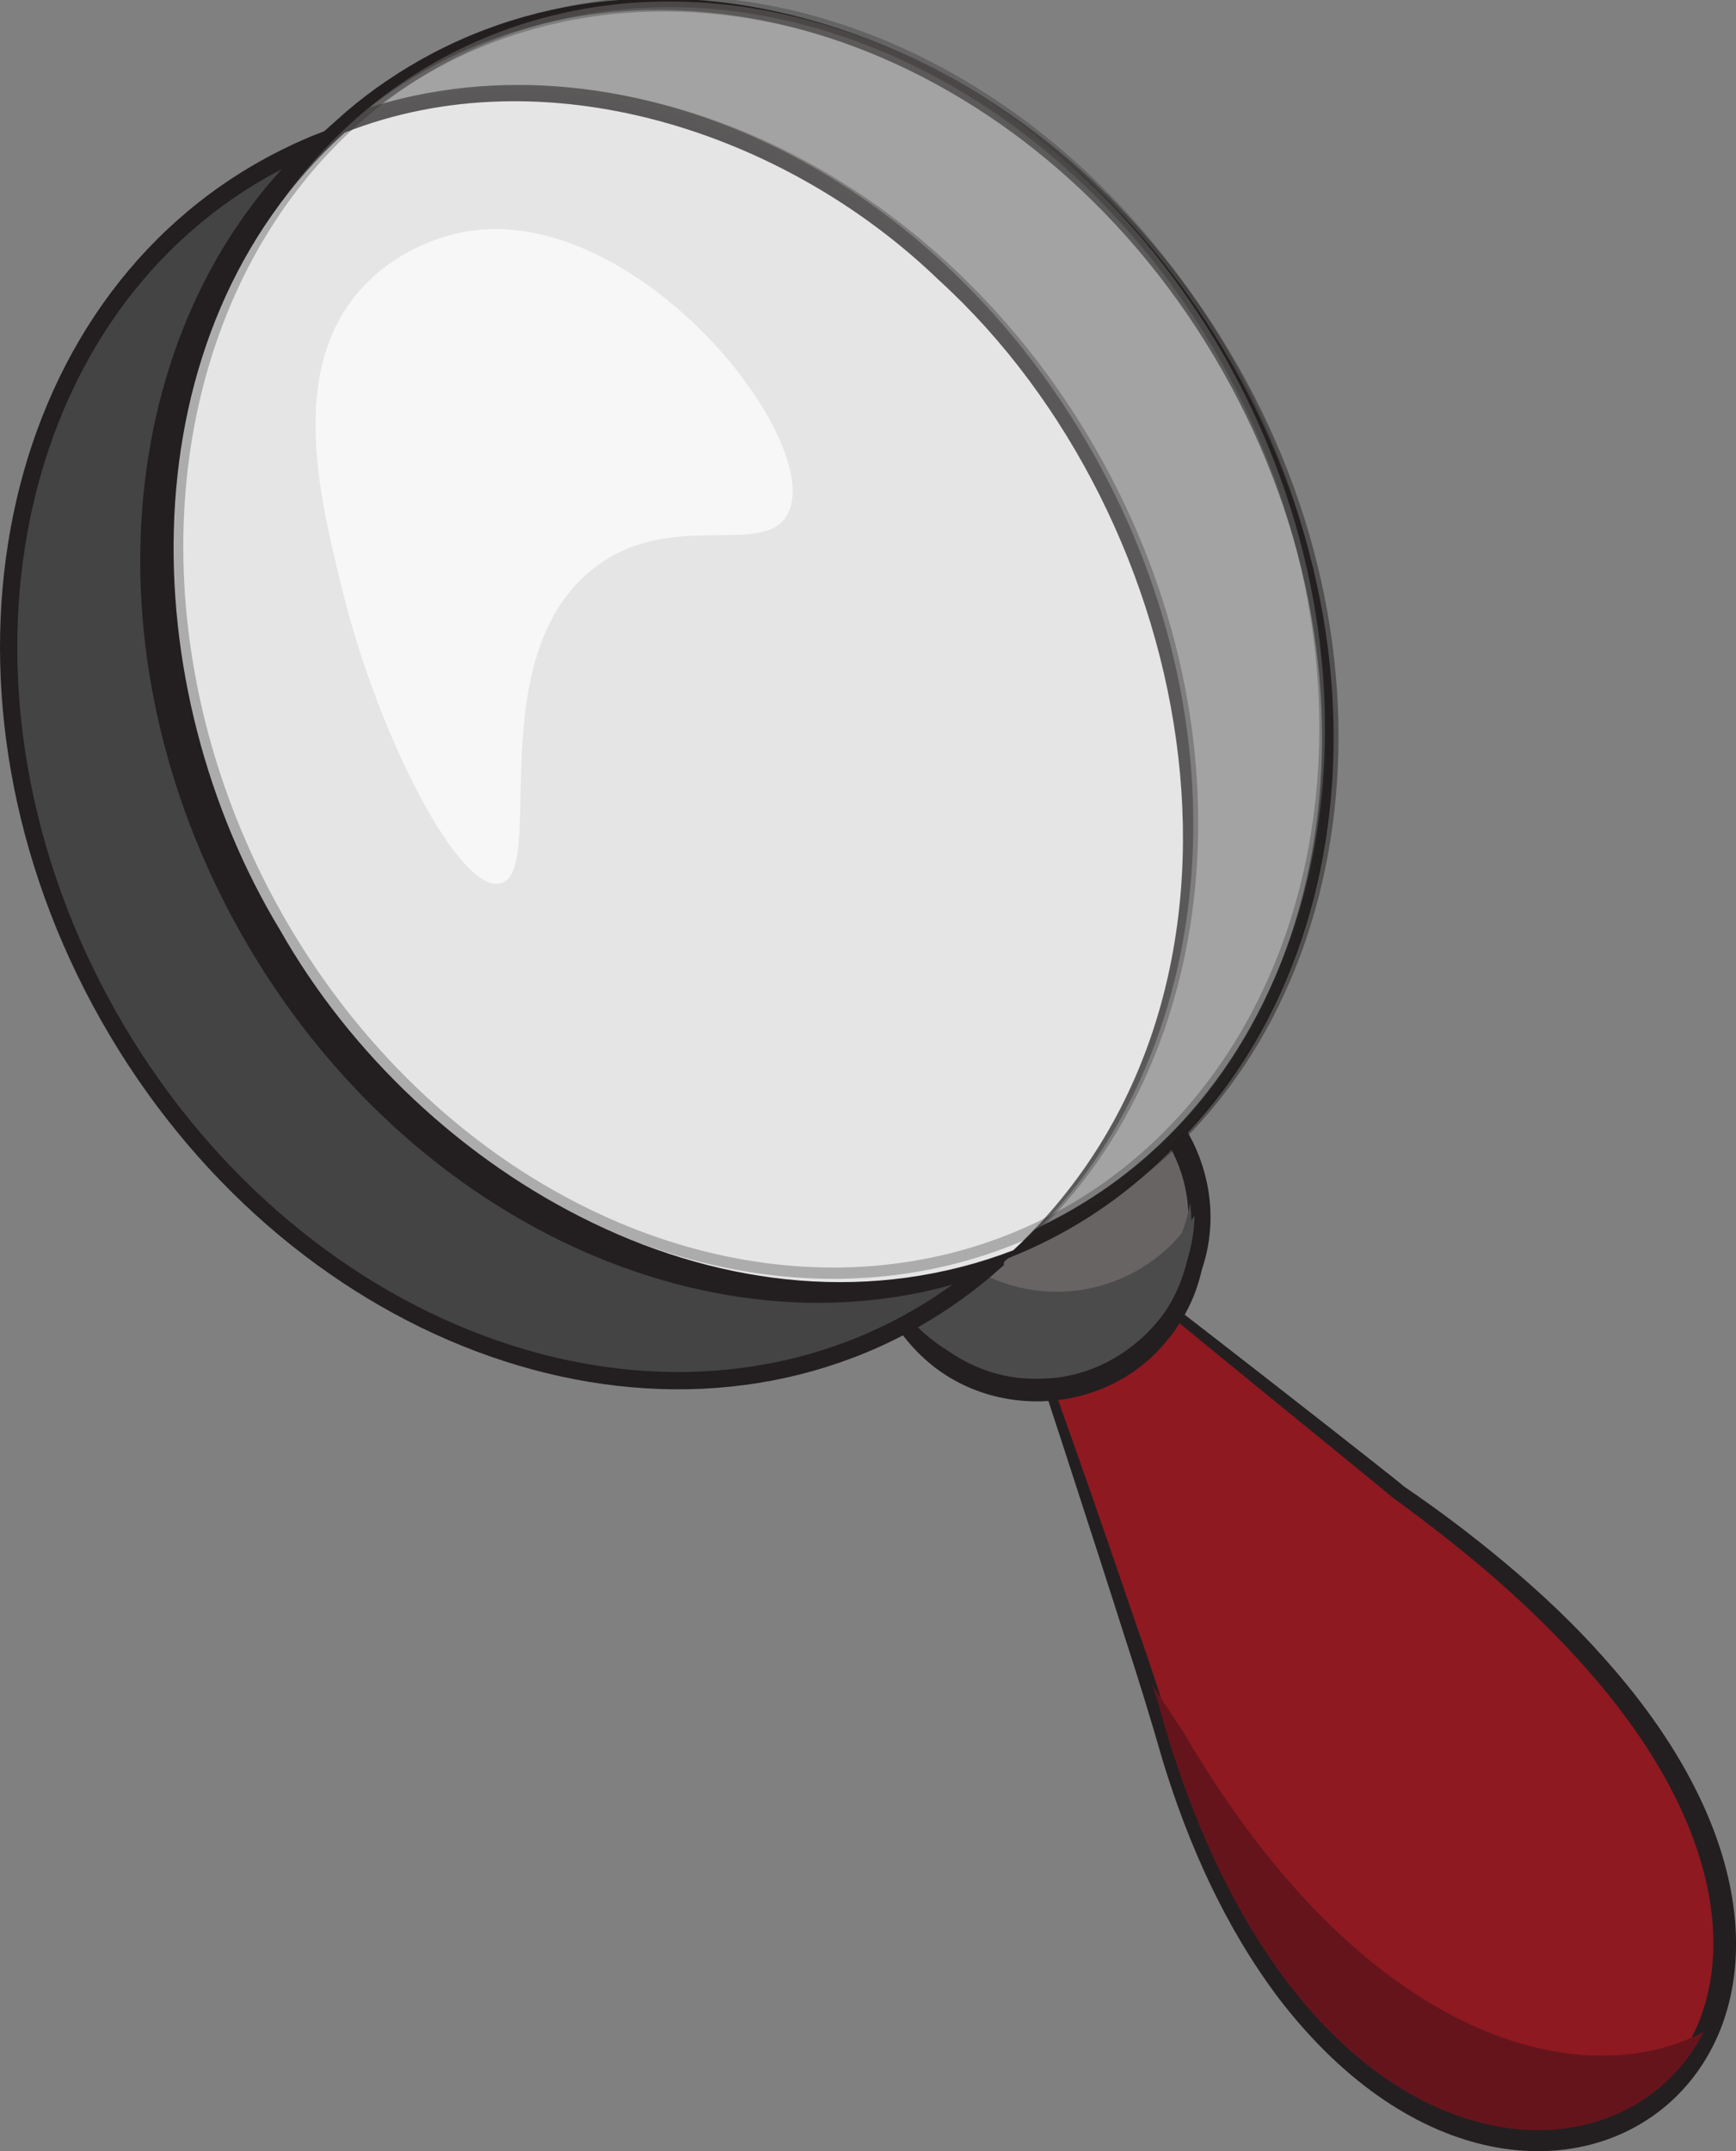 <?xml version="1.0" encoding="UTF-8"?><svg id="a" xmlns="http://www.w3.org/2000/svg" viewBox="0 0 301.26 373.24"><rect x="0" y="0" width="301.26" height="373.24" fill="#808080" stroke="none"/><defs><style>.b{fill:#fff;}.c{fill:#4c4b4b;}.d{fill:#686464;}.e{fill:#66141c;}.f{stroke-width:2px;}.f,.g,.h{fill:#e5e5e5;}.f,.h,.i,.j{stroke:#231f20;stroke-miterlimit:10;}.h{opacity:.29;stroke-width:1.96px;}.i{fill:#282828;opacity:.49;stroke-width:2px;}.k{fill:#8e1921;}.l{fill:#231f20;}.j{fill:#444;stroke-width:3px;}</style></defs><g><path class="k" d="M165.81,197.58c1.95-1.58,35,99.42,35,99.42,38.36,140.78,174.28,54.46,41.81-38.16-.95-1.01-76.81-61.26-76.81-61.26Z"/><path class="l" d="M165.81,197.58c.12-.05,.21,.08,.29,.16,1.01,1.47,1.63,3.17,2.36,4.79,2.23,5.25,4.26,10.58,6.25,15.92,7.97,21.36,15.47,42.89,22.82,64.47,2.26,6.28,5.17,15.41,7.11,21.66,4.69,14.22,11.04,28.09,20.17,39.98,43.51,55.87,106.09,8.15,50.79-54.7-9.96-11.38-21.69-21.15-33.99-30.08-1.14-.95-3.43-2.86-4.58-3.79-22.85-18.6-48.46-39.54-71.23-58.4h0Zm0,0c23.91,18.19,49.28,37.77,72.88,56.35,1.39,1.15,3.59,2.79,4.94,3.96,11.37,7.74,24.75,18.46,34.61,29.64,59.5,66.18-9.74,119.89-56.3,59.22-9.3-12.34-15.67-26.58-20.16-41.26-1.81-6.37-4.6-15.41-6.69-21.77-4.81-15.16-16.27-50.37-21.17-64.99-1.19-3.48-4.36-12.72-5.66-16.12-.67-1.64-1.21-3.36-2.16-4.87-.07-.08-.16-.22-.28-.17h0Z"/></g><path class="e" d="M295.65,352.54c-15.25,29.9-72.03,26.05-94.7-57.18,0,0-.36-1.1-1.02-3.09,3.47,5.28,5.61,8.54,5.61,8.54,31.25,53.41,68.81,62.81,90.11,51.73Z"/><g><circle class="d" cx="179.93" cy="211.41" r="28.21"/><path class="l" d="M154.59,223.82c-11.19-22.95,10.52-48.38,35.04-40.73,15.69,4.81,24.45,22.67,18.63,38.02-8.97,24.07-42.4,25.62-53.66,2.71h0Zm0,0c6.59,13.72,23.99,19.38,37.31,12.02,12.73-6.6,18.07-23.33,11.58-35.97-6-12.88-22.49-18.94-35.52-12.91-13.98,6.02-20.16,23.24-13.37,36.86h0Z"/></g><path class="c" d="M206.53,208.72c.95,7.53-1.14,15.43-6.42,21.69-10.04,11.91-27.84,13.42-39.75,3.38-7.94-6.7-11.26-16.84-9.61-26.39,.85,6.78,4.16,13.27,9.8,18.02,11.91,10.05,29.71,8.54,39.75-3.38,3.34-3.96,5.4-8.56,6.23-13.32Z"/><path class="l" d="M179.34,184.78c25.52-.51,39.48,29.88,22.23,48.91-10.96,12.22-30.85,12.66-42.32,.92-18.07-18.26-5.43-49.24,20.09-49.83h0Zm0,0c-15.22,.22-27.67,13.62-26.59,28.8,.64,14.33,13.58,26.2,27.77,25.62,14.2-.03,26.64-12.45,26.64-26.8,.41-15.21-12.61-28.06-27.83-27.62h0Z"/><path class="l" d="M187.44,80.84c20.45,35.63,24.89,82.67,2.98,118.68-22.86,38.21-70.41,49.18-110.15,31.75-25.78-10.91-46.93-31.24-60.74-55.42C5.91,151.58-.62,122.97,3.3,95.25,8.8,52.22,42.71,17.08,87.24,17.17c42.15-.23,80.18,27.79,100.2,63.67h0Zm0,0c-20.12-35.6-58.18-63.62-100.19-62.72C43.46,18.66,10.86,53.28,5.84,95.6c-3.69,27.13,2.87,55.09,16.3,78.78,13.38,23.72,33.99,43.74,59.14,54.54,38.85,17.49,85.35,7.38,108.35-29.89,22.4-35.55,17.97-82.6-2.18-118.18h0Z"/><path class="l" d="M211.78,65.84c20.45,35.63,24.89,82.67,2.98,118.68-22.86,38.21-70.41,49.18-110.15,31.75-25.78-10.91-46.93-31.24-60.74-55.42-13.62-24.28-20.15-52.89-16.23-80.61C33.13,37.22,67.05,2.08,111.58,2.17c42.15-.23,80.18,27.79,100.2,63.67h0Zm0,0C191.66,30.24,153.6,2.22,111.59,3.12,67.8,3.65,35.2,38.28,30.18,80.6c-3.69,27.13,2.87,55.09,16.3,78.78,13.38,23.72,33.99,43.74,59.14,54.54,38.85,17.49,85.35,7.38,108.35-29.89,22.4-35.55,17.97-82.6-2.18-118.18h0Z"/><path class="c" d="M207.3,210.88c-.11,5.07-1.6,10.17-4.57,14.74-8.51,13.04-25.99,16.73-39.05,8.21-12.89-8.42-16.64-25.6-8.49-38.6-.22,9.44,4.3,18.76,12.79,24.3,13.05,8.52,30.53,4.84,39.05-8.21,.09-.15,.19-.29,.28-.43Z"/><path class="j" d="M172.71,218.83c-4.27,3.82-8.97,7.22-14.1,10.12-46.01,26.03-108.58,2.47-139.76-52.64C-12.34,121.2-.33,55.42,45.68,29.39c3.34-1.88,6.75-3.52,10.24-4.89C21.87,54.95,15.47,112.34,43.18,161.3c28.92,51.12,84.87,75.1,129.53,57.52Z"/><path class="f" d="M186.24,210.89c-3.33,1.88-6.75,3.51-10.23,4.88,34.05-30.45,40.43-87.84,12.73-136.8C159.83,27.87,103.9,3.89,59.22,21.45c4.27-3.83,8.98-7.22,14.11-10.12,46.01-26.03,108.57-2.47,139.76,52.64,31.18,55.11,19.16,120.88-26.85,146.92Z"/><path class="i" d="M187.06,210.55c-3.33,1.88-6.75,3.5-10.23,4.87,34.06-30.38,40.47-87.61,12.79-136.43C160.72,28.04,104.81,4.14,60.13,21.68c4.27-3.82,8.98-7.2,14.11-10.1,46.01-25.98,108.57-2.5,139.73,52.44,31.16,54.94,19.11,120.54-26.91,146.52Z"/><g><path class="g" d="M175.83,216.93c-44.59,17.58-100.46-6.46-129.35-57.66C18.8,110.22,25.16,52.75,59.14,22.28c44.6-17.57,100.45,6.47,129.34,57.66,27.68,49.04,21.33,106.51-12.65,136.99Z"/><path class="l" d="M175.83,216.93c-49.07,19.52-103.71-11.69-128.53-54.77C21.09,119.66,19.42,56.5,58.77,21.35c42.77-16.83,91.32,5.36,118.2,40,35.2,43.31,43.09,115.67-1.14,155.58h0Zm0,0c48.2-45.12,32.51-126.93-12.9-168.33C136,22.61,94.35,9.37,59.81,23.02,21.36,57.82,23.18,119.39,48.61,161.38c24.29,42.87,78.38,74.26,127.21,55.55h0Z"/></g><path class="b" d="M62.37,50.46c-12.24,14.08-7,35.47-2.98,51.85,6.22,25.35,20.33,52.77,27.47,50.96,8.07-2.05-3.55-38.71,15.82-54.39,13.51-10.94,29.97-1.84,34.04-9.75,6.5-12.62-26.08-53.86-55.68-48.99-1.68,.28-11.47,2.04-18.67,10.33Z"/><ellipse class="h" cx="130.37" cy="110.59" rx="95.43" ry="113.9" transform="translate(-36.07 71.58) rotate(-27.12)"/></svg>